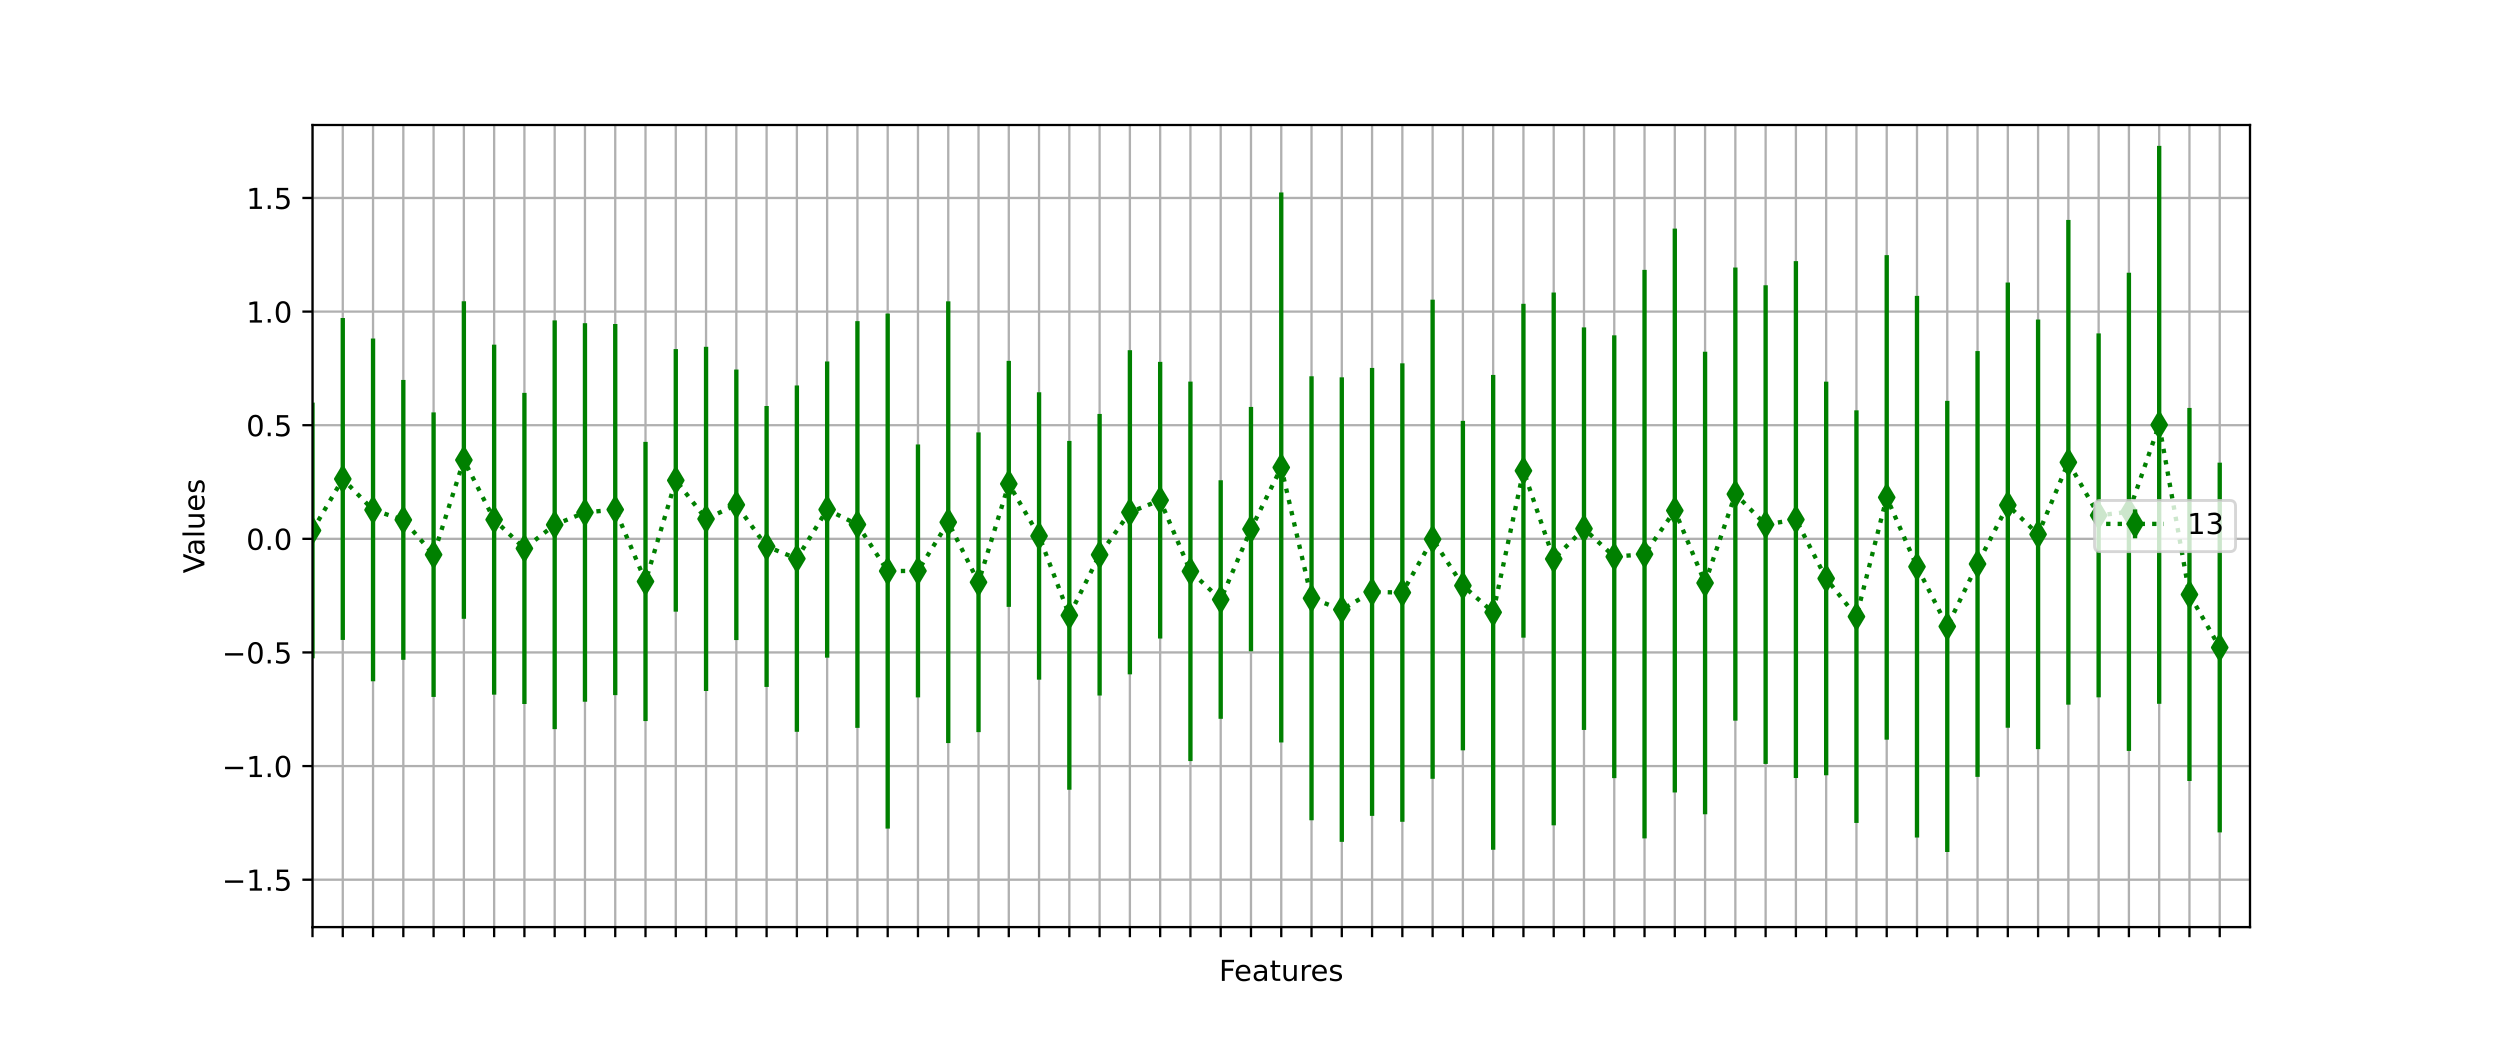 <?xml version="1.0" encoding="utf-8" standalone="no"?>
<!DOCTYPE svg PUBLIC "-//W3C//DTD SVG 1.1//EN"
  "http://www.w3.org/Graphics/SVG/1.1/DTD/svg11.dtd">
<!-- Created with matplotlib (https://matplotlib.org/) -->
<svg height="360pt" version="1.1" viewBox="0 0 864 360" width="864pt" xmlns="http://www.w3.org/2000/svg" xmlns:xlink="http://www.w3.org/1999/xlink">
 <defs>
  <style type="text/css">*{stroke-linecap:butt;stroke-linejoin:round;}</style>
 </defs>
 <g id="figure_1">
  <g id="patch_1">
   <path d="M 0 360 
L 864 360 
L 864 0 
L 0 0 
z
" style="fill:#ffffff;"/>
  </g>
  <g id="axes_1">
   <g id="patch_2">
    <path d="M 108 320.4 
L 777.6 320.4 
L 777.6 43.2 
L 108 43.2 
z
" style="fill:#ffffff;"/>
   </g>
   <g id="matplotlib.axis_1">
    <g id="xtick_1">
     <g id="line2d_1">
      <path clip-path="url(#p62b0353373)" d="M 108 320.4 
L 108 43.2 
" style="fill:none;stroke:#b0b0b0;stroke-linecap:square;stroke-width:0.8;"/>
     </g>
     <g id="line2d_2">
      <defs>
       <path d="M 0 0 
L 0 3.5 
" id="mb1bd0052f5" style="stroke:#000000;stroke-width:0.8;"/>
      </defs>
      <g>
       <use style="stroke:#000000;stroke-width:0.8;" x="108" xlink:href="#mb1bd0052f5" y="320.4"/>
      </g>
     </g>
    </g>
    <g id="xtick_2">
     <g id="line2d_3">
      <path clip-path="url(#p62b0353373)" d="M 118.463 320.4 
L 118.463 43.2 
" style="fill:none;stroke:#b0b0b0;stroke-linecap:square;stroke-width:0.8;"/>
     </g>
     <g id="line2d_4">
      <g>
       <use style="stroke:#000000;stroke-width:0.8;" x="118.463" xlink:href="#mb1bd0052f5" y="320.4"/>
      </g>
     </g>
    </g>
    <g id="xtick_3">
     <g id="line2d_5">
      <path clip-path="url(#p62b0353373)" d="M 128.925 320.4 
L 128.925 43.2 
" style="fill:none;stroke:#b0b0b0;stroke-linecap:square;stroke-width:0.8;"/>
     </g>
     <g id="line2d_6">
      <g>
       <use style="stroke:#000000;stroke-width:0.8;" x="128.925" xlink:href="#mb1bd0052f5" y="320.4"/>
      </g>
     </g>
    </g>
    <g id="xtick_4">
     <g id="line2d_7">
      <path clip-path="url(#p62b0353373)" d="M 139.387 320.4 
L 139.387 43.2 
" style="fill:none;stroke:#b0b0b0;stroke-linecap:square;stroke-width:0.8;"/>
     </g>
     <g id="line2d_8">
      <g>
       <use style="stroke:#000000;stroke-width:0.8;" x="139.387" xlink:href="#mb1bd0052f5" y="320.4"/>
      </g>
     </g>
    </g>
    <g id="xtick_5">
     <g id="line2d_9">
      <path clip-path="url(#p62b0353373)" d="M 149.85 320.4 
L 149.85 43.2 
" style="fill:none;stroke:#b0b0b0;stroke-linecap:square;stroke-width:0.8;"/>
     </g>
     <g id="line2d_10">
      <g>
       <use style="stroke:#000000;stroke-width:0.8;" x="149.85" xlink:href="#mb1bd0052f5" y="320.4"/>
      </g>
     </g>
    </g>
    <g id="xtick_6">
     <g id="line2d_11">
      <path clip-path="url(#p62b0353373)" d="M 160.312 320.4 
L 160.312 43.2 
" style="fill:none;stroke:#b0b0b0;stroke-linecap:square;stroke-width:0.8;"/>
     </g>
     <g id="line2d_12">
      <g>
       <use style="stroke:#000000;stroke-width:0.8;" x="160.312" xlink:href="#mb1bd0052f5" y="320.4"/>
      </g>
     </g>
    </g>
    <g id="xtick_7">
     <g id="line2d_13">
      <path clip-path="url(#p62b0353373)" d="M 170.775 320.4 
L 170.775 43.2 
" style="fill:none;stroke:#b0b0b0;stroke-linecap:square;stroke-width:0.8;"/>
     </g>
     <g id="line2d_14">
      <g>
       <use style="stroke:#000000;stroke-width:0.8;" x="170.775" xlink:href="#mb1bd0052f5" y="320.4"/>
      </g>
     </g>
    </g>
    <g id="xtick_8">
     <g id="line2d_15">
      <path clip-path="url(#p62b0353373)" d="M 181.238 320.4 
L 181.238 43.2 
" style="fill:none;stroke:#b0b0b0;stroke-linecap:square;stroke-width:0.8;"/>
     </g>
     <g id="line2d_16">
      <g>
       <use style="stroke:#000000;stroke-width:0.8;" x="181.238" xlink:href="#mb1bd0052f5" y="320.4"/>
      </g>
     </g>
    </g>
    <g id="xtick_9">
     <g id="line2d_17">
      <path clip-path="url(#p62b0353373)" d="M 191.7 320.4 
L 191.7 43.2 
" style="fill:none;stroke:#b0b0b0;stroke-linecap:square;stroke-width:0.8;"/>
     </g>
     <g id="line2d_18">
      <g>
       <use style="stroke:#000000;stroke-width:0.8;" x="191.7" xlink:href="#mb1bd0052f5" y="320.4"/>
      </g>
     </g>
    </g>
    <g id="xtick_10">
     <g id="line2d_19">
      <path clip-path="url(#p62b0353373)" d="M 202.162 320.4 
L 202.162 43.2 
" style="fill:none;stroke:#b0b0b0;stroke-linecap:square;stroke-width:0.8;"/>
     </g>
     <g id="line2d_20">
      <g>
       <use style="stroke:#000000;stroke-width:0.8;" x="202.162" xlink:href="#mb1bd0052f5" y="320.4"/>
      </g>
     </g>
    </g>
    <g id="xtick_11">
     <g id="line2d_21">
      <path clip-path="url(#p62b0353373)" d="M 212.625 320.4 
L 212.625 43.2 
" style="fill:none;stroke:#b0b0b0;stroke-linecap:square;stroke-width:0.8;"/>
     </g>
     <g id="line2d_22">
      <g>
       <use style="stroke:#000000;stroke-width:0.8;" x="212.625" xlink:href="#mb1bd0052f5" y="320.4"/>
      </g>
     </g>
    </g>
    <g id="xtick_12">
     <g id="line2d_23">
      <path clip-path="url(#p62b0353373)" d="M 223.088 320.4 
L 223.088 43.2 
" style="fill:none;stroke:#b0b0b0;stroke-linecap:square;stroke-width:0.8;"/>
     </g>
     <g id="line2d_24">
      <g>
       <use style="stroke:#000000;stroke-width:0.8;" x="223.088" xlink:href="#mb1bd0052f5" y="320.4"/>
      </g>
     </g>
    </g>
    <g id="xtick_13">
     <g id="line2d_25">
      <path clip-path="url(#p62b0353373)" d="M 233.55 320.4 
L 233.55 43.2 
" style="fill:none;stroke:#b0b0b0;stroke-linecap:square;stroke-width:0.8;"/>
     </g>
     <g id="line2d_26">
      <g>
       <use style="stroke:#000000;stroke-width:0.8;" x="233.55" xlink:href="#mb1bd0052f5" y="320.4"/>
      </g>
     </g>
    </g>
    <g id="xtick_14">
     <g id="line2d_27">
      <path clip-path="url(#p62b0353373)" d="M 244.012 320.4 
L 244.012 43.2 
" style="fill:none;stroke:#b0b0b0;stroke-linecap:square;stroke-width:0.8;"/>
     </g>
     <g id="line2d_28">
      <g>
       <use style="stroke:#000000;stroke-width:0.8;" x="244.012" xlink:href="#mb1bd0052f5" y="320.4"/>
      </g>
     </g>
    </g>
    <g id="xtick_15">
     <g id="line2d_29">
      <path clip-path="url(#p62b0353373)" d="M 254.475 320.4 
L 254.475 43.2 
" style="fill:none;stroke:#b0b0b0;stroke-linecap:square;stroke-width:0.8;"/>
     </g>
     <g id="line2d_30">
      <g>
       <use style="stroke:#000000;stroke-width:0.8;" x="254.475" xlink:href="#mb1bd0052f5" y="320.4"/>
      </g>
     </g>
    </g>
    <g id="xtick_16">
     <g id="line2d_31">
      <path clip-path="url(#p62b0353373)" d="M 264.938 320.4 
L 264.938 43.2 
" style="fill:none;stroke:#b0b0b0;stroke-linecap:square;stroke-width:0.8;"/>
     </g>
     <g id="line2d_32">
      <g>
       <use style="stroke:#000000;stroke-width:0.8;" x="264.938" xlink:href="#mb1bd0052f5" y="320.4"/>
      </g>
     </g>
    </g>
    <g id="xtick_17">
     <g id="line2d_33">
      <path clip-path="url(#p62b0353373)" d="M 275.4 320.4 
L 275.4 43.2 
" style="fill:none;stroke:#b0b0b0;stroke-linecap:square;stroke-width:0.8;"/>
     </g>
     <g id="line2d_34">
      <g>
       <use style="stroke:#000000;stroke-width:0.8;" x="275.4" xlink:href="#mb1bd0052f5" y="320.4"/>
      </g>
     </g>
    </g>
    <g id="xtick_18">
     <g id="line2d_35">
      <path clip-path="url(#p62b0353373)" d="M 285.863 320.4 
L 285.863 43.2 
" style="fill:none;stroke:#b0b0b0;stroke-linecap:square;stroke-width:0.8;"/>
     </g>
     <g id="line2d_36">
      <g>
       <use style="stroke:#000000;stroke-width:0.8;" x="285.863" xlink:href="#mb1bd0052f5" y="320.4"/>
      </g>
     </g>
    </g>
    <g id="xtick_19">
     <g id="line2d_37">
      <path clip-path="url(#p62b0353373)" d="M 296.325 320.4 
L 296.325 43.2 
" style="fill:none;stroke:#b0b0b0;stroke-linecap:square;stroke-width:0.8;"/>
     </g>
     <g id="line2d_38">
      <g>
       <use style="stroke:#000000;stroke-width:0.8;" x="296.325" xlink:href="#mb1bd0052f5" y="320.4"/>
      </g>
     </g>
    </g>
    <g id="xtick_20">
     <g id="line2d_39">
      <path clip-path="url(#p62b0353373)" d="M 306.788 320.4 
L 306.788 43.2 
" style="fill:none;stroke:#b0b0b0;stroke-linecap:square;stroke-width:0.8;"/>
     </g>
     <g id="line2d_40">
      <g>
       <use style="stroke:#000000;stroke-width:0.8;" x="306.788" xlink:href="#mb1bd0052f5" y="320.4"/>
      </g>
     </g>
    </g>
    <g id="xtick_21">
     <g id="line2d_41">
      <path clip-path="url(#p62b0353373)" d="M 317.25 320.4 
L 317.25 43.2 
" style="fill:none;stroke:#b0b0b0;stroke-linecap:square;stroke-width:0.8;"/>
     </g>
     <g id="line2d_42">
      <g>
       <use style="stroke:#000000;stroke-width:0.8;" x="317.25" xlink:href="#mb1bd0052f5" y="320.4"/>
      </g>
     </g>
    </g>
    <g id="xtick_22">
     <g id="line2d_43">
      <path clip-path="url(#p62b0353373)" d="M 327.712 320.4 
L 327.712 43.2 
" style="fill:none;stroke:#b0b0b0;stroke-linecap:square;stroke-width:0.8;"/>
     </g>
     <g id="line2d_44">
      <g>
       <use style="stroke:#000000;stroke-width:0.8;" x="327.712" xlink:href="#mb1bd0052f5" y="320.4"/>
      </g>
     </g>
    </g>
    <g id="xtick_23">
     <g id="line2d_45">
      <path clip-path="url(#p62b0353373)" d="M 338.175 320.4 
L 338.175 43.2 
" style="fill:none;stroke:#b0b0b0;stroke-linecap:square;stroke-width:0.8;"/>
     </g>
     <g id="line2d_46">
      <g>
       <use style="stroke:#000000;stroke-width:0.8;" x="338.175" xlink:href="#mb1bd0052f5" y="320.4"/>
      </g>
     </g>
    </g>
    <g id="xtick_24">
     <g id="line2d_47">
      <path clip-path="url(#p62b0353373)" d="M 348.637 320.4 
L 348.637 43.2 
" style="fill:none;stroke:#b0b0b0;stroke-linecap:square;stroke-width:0.8;"/>
     </g>
     <g id="line2d_48">
      <g>
       <use style="stroke:#000000;stroke-width:0.8;" x="348.637" xlink:href="#mb1bd0052f5" y="320.4"/>
      </g>
     </g>
    </g>
    <g id="xtick_25">
     <g id="line2d_49">
      <path clip-path="url(#p62b0353373)" d="M 359.1 320.4 
L 359.1 43.2 
" style="fill:none;stroke:#b0b0b0;stroke-linecap:square;stroke-width:0.8;"/>
     </g>
     <g id="line2d_50">
      <g>
       <use style="stroke:#000000;stroke-width:0.8;" x="359.1" xlink:href="#mb1bd0052f5" y="320.4"/>
      </g>
     </g>
    </g>
    <g id="xtick_26">
     <g id="line2d_51">
      <path clip-path="url(#p62b0353373)" d="M 369.562 320.4 
L 369.562 43.2 
" style="fill:none;stroke:#b0b0b0;stroke-linecap:square;stroke-width:0.8;"/>
     </g>
     <g id="line2d_52">
      <g>
       <use style="stroke:#000000;stroke-width:0.8;" x="369.562" xlink:href="#mb1bd0052f5" y="320.4"/>
      </g>
     </g>
    </g>
    <g id="xtick_27">
     <g id="line2d_53">
      <path clip-path="url(#p62b0353373)" d="M 380.025 320.4 
L 380.025 43.2 
" style="fill:none;stroke:#b0b0b0;stroke-linecap:square;stroke-width:0.8;"/>
     </g>
     <g id="line2d_54">
      <g>
       <use style="stroke:#000000;stroke-width:0.8;" x="380.025" xlink:href="#mb1bd0052f5" y="320.4"/>
      </g>
     </g>
    </g>
    <g id="xtick_28">
     <g id="line2d_55">
      <path clip-path="url(#p62b0353373)" d="M 390.488 320.4 
L 390.488 43.2 
" style="fill:none;stroke:#b0b0b0;stroke-linecap:square;stroke-width:0.8;"/>
     </g>
     <g id="line2d_56">
      <g>
       <use style="stroke:#000000;stroke-width:0.8;" x="390.488" xlink:href="#mb1bd0052f5" y="320.4"/>
      </g>
     </g>
    </g>
    <g id="xtick_29">
     <g id="line2d_57">
      <path clip-path="url(#p62b0353373)" d="M 400.95 320.4 
L 400.95 43.2 
" style="fill:none;stroke:#b0b0b0;stroke-linecap:square;stroke-width:0.8;"/>
     </g>
     <g id="line2d_58">
      <g>
       <use style="stroke:#000000;stroke-width:0.8;" x="400.95" xlink:href="#mb1bd0052f5" y="320.4"/>
      </g>
     </g>
    </g>
    <g id="xtick_30">
     <g id="line2d_59">
      <path clip-path="url(#p62b0353373)" d="M 411.413 320.4 
L 411.413 43.2 
" style="fill:none;stroke:#b0b0b0;stroke-linecap:square;stroke-width:0.8;"/>
     </g>
     <g id="line2d_60">
      <g>
       <use style="stroke:#000000;stroke-width:0.8;" x="411.413" xlink:href="#mb1bd0052f5" y="320.4"/>
      </g>
     </g>
    </g>
    <g id="xtick_31">
     <g id="line2d_61">
      <path clip-path="url(#p62b0353373)" d="M 421.875 320.4 
L 421.875 43.2 
" style="fill:none;stroke:#b0b0b0;stroke-linecap:square;stroke-width:0.8;"/>
     </g>
     <g id="line2d_62">
      <g>
       <use style="stroke:#000000;stroke-width:0.8;" x="421.875" xlink:href="#mb1bd0052f5" y="320.4"/>
      </g>
     </g>
    </g>
    <g id="xtick_32">
     <g id="line2d_63">
      <path clip-path="url(#p62b0353373)" d="M 432.337 320.4 
L 432.337 43.2 
" style="fill:none;stroke:#b0b0b0;stroke-linecap:square;stroke-width:0.8;"/>
     </g>
     <g id="line2d_64">
      <g>
       <use style="stroke:#000000;stroke-width:0.8;" x="432.337" xlink:href="#mb1bd0052f5" y="320.4"/>
      </g>
     </g>
    </g>
    <g id="xtick_33">
     <g id="line2d_65">
      <path clip-path="url(#p62b0353373)" d="M 442.8 320.4 
L 442.8 43.2 
" style="fill:none;stroke:#b0b0b0;stroke-linecap:square;stroke-width:0.8;"/>
     </g>
     <g id="line2d_66">
      <g>
       <use style="stroke:#000000;stroke-width:0.8;" x="442.8" xlink:href="#mb1bd0052f5" y="320.4"/>
      </g>
     </g>
    </g>
    <g id="xtick_34">
     <g id="line2d_67">
      <path clip-path="url(#p62b0353373)" d="M 453.262 320.4 
L 453.262 43.2 
" style="fill:none;stroke:#b0b0b0;stroke-linecap:square;stroke-width:0.8;"/>
     </g>
     <g id="line2d_68">
      <g>
       <use style="stroke:#000000;stroke-width:0.8;" x="453.262" xlink:href="#mb1bd0052f5" y="320.4"/>
      </g>
     </g>
    </g>
    <g id="xtick_35">
     <g id="line2d_69">
      <path clip-path="url(#p62b0353373)" d="M 463.725 320.4 
L 463.725 43.2 
" style="fill:none;stroke:#b0b0b0;stroke-linecap:square;stroke-width:0.8;"/>
     </g>
     <g id="line2d_70">
      <g>
       <use style="stroke:#000000;stroke-width:0.8;" x="463.725" xlink:href="#mb1bd0052f5" y="320.4"/>
      </g>
     </g>
    </g>
    <g id="xtick_36">
     <g id="line2d_71">
      <path clip-path="url(#p62b0353373)" d="M 474.188 320.4 
L 474.188 43.2 
" style="fill:none;stroke:#b0b0b0;stroke-linecap:square;stroke-width:0.8;"/>
     </g>
     <g id="line2d_72">
      <g>
       <use style="stroke:#000000;stroke-width:0.8;" x="474.188" xlink:href="#mb1bd0052f5" y="320.4"/>
      </g>
     </g>
    </g>
    <g id="xtick_37">
     <g id="line2d_73">
      <path clip-path="url(#p62b0353373)" d="M 484.65 320.4 
L 484.65 43.2 
" style="fill:none;stroke:#b0b0b0;stroke-linecap:square;stroke-width:0.8;"/>
     </g>
     <g id="line2d_74">
      <g>
       <use style="stroke:#000000;stroke-width:0.8;" x="484.65" xlink:href="#mb1bd0052f5" y="320.4"/>
      </g>
     </g>
    </g>
    <g id="xtick_38">
     <g id="line2d_75">
      <path clip-path="url(#p62b0353373)" d="M 495.113 320.4 
L 495.113 43.2 
" style="fill:none;stroke:#b0b0b0;stroke-linecap:square;stroke-width:0.8;"/>
     </g>
     <g id="line2d_76">
      <g>
       <use style="stroke:#000000;stroke-width:0.8;" x="495.113" xlink:href="#mb1bd0052f5" y="320.4"/>
      </g>
     </g>
    </g>
    <g id="xtick_39">
     <g id="line2d_77">
      <path clip-path="url(#p62b0353373)" d="M 505.575 320.4 
L 505.575 43.2 
" style="fill:none;stroke:#b0b0b0;stroke-linecap:square;stroke-width:0.8;"/>
     </g>
     <g id="line2d_78">
      <g>
       <use style="stroke:#000000;stroke-width:0.8;" x="505.575" xlink:href="#mb1bd0052f5" y="320.4"/>
      </g>
     </g>
    </g>
    <g id="xtick_40">
     <g id="line2d_79">
      <path clip-path="url(#p62b0353373)" d="M 516.038 320.4 
L 516.038 43.2 
" style="fill:none;stroke:#b0b0b0;stroke-linecap:square;stroke-width:0.8;"/>
     </g>
     <g id="line2d_80">
      <g>
       <use style="stroke:#000000;stroke-width:0.8;" x="516.038" xlink:href="#mb1bd0052f5" y="320.4"/>
      </g>
     </g>
    </g>
    <g id="xtick_41">
     <g id="line2d_81">
      <path clip-path="url(#p62b0353373)" d="M 526.5 320.4 
L 526.5 43.2 
" style="fill:none;stroke:#b0b0b0;stroke-linecap:square;stroke-width:0.8;"/>
     </g>
     <g id="line2d_82">
      <g>
       <use style="stroke:#000000;stroke-width:0.8;" x="526.5" xlink:href="#mb1bd0052f5" y="320.4"/>
      </g>
     </g>
    </g>
    <g id="xtick_42">
     <g id="line2d_83">
      <path clip-path="url(#p62b0353373)" d="M 536.962 320.4 
L 536.962 43.2 
" style="fill:none;stroke:#b0b0b0;stroke-linecap:square;stroke-width:0.8;"/>
     </g>
     <g id="line2d_84">
      <g>
       <use style="stroke:#000000;stroke-width:0.8;" x="536.962" xlink:href="#mb1bd0052f5" y="320.4"/>
      </g>
     </g>
    </g>
    <g id="xtick_43">
     <g id="line2d_85">
      <path clip-path="url(#p62b0353373)" d="M 547.425 320.4 
L 547.425 43.2 
" style="fill:none;stroke:#b0b0b0;stroke-linecap:square;stroke-width:0.8;"/>
     </g>
     <g id="line2d_86">
      <g>
       <use style="stroke:#000000;stroke-width:0.8;" x="547.425" xlink:href="#mb1bd0052f5" y="320.4"/>
      </g>
     </g>
    </g>
    <g id="xtick_44">
     <g id="line2d_87">
      <path clip-path="url(#p62b0353373)" d="M 557.888 320.4 
L 557.888 43.2 
" style="fill:none;stroke:#b0b0b0;stroke-linecap:square;stroke-width:0.8;"/>
     </g>
     <g id="line2d_88">
      <g>
       <use style="stroke:#000000;stroke-width:0.8;" x="557.888" xlink:href="#mb1bd0052f5" y="320.4"/>
      </g>
     </g>
    </g>
    <g id="xtick_45">
     <g id="line2d_89">
      <path clip-path="url(#p62b0353373)" d="M 568.35 320.4 
L 568.35 43.2 
" style="fill:none;stroke:#b0b0b0;stroke-linecap:square;stroke-width:0.8;"/>
     </g>
     <g id="line2d_90">
      <g>
       <use style="stroke:#000000;stroke-width:0.8;" x="568.35" xlink:href="#mb1bd0052f5" y="320.4"/>
      </g>
     </g>
    </g>
    <g id="xtick_46">
     <g id="line2d_91">
      <path clip-path="url(#p62b0353373)" d="M 578.812 320.4 
L 578.812 43.2 
" style="fill:none;stroke:#b0b0b0;stroke-linecap:square;stroke-width:0.8;"/>
     </g>
     <g id="line2d_92">
      <g>
       <use style="stroke:#000000;stroke-width:0.8;" x="578.812" xlink:href="#mb1bd0052f5" y="320.4"/>
      </g>
     </g>
    </g>
    <g id="xtick_47">
     <g id="line2d_93">
      <path clip-path="url(#p62b0353373)" d="M 589.275 320.4 
L 589.275 43.2 
" style="fill:none;stroke:#b0b0b0;stroke-linecap:square;stroke-width:0.8;"/>
     </g>
     <g id="line2d_94">
      <g>
       <use style="stroke:#000000;stroke-width:0.8;" x="589.275" xlink:href="#mb1bd0052f5" y="320.4"/>
      </g>
     </g>
    </g>
    <g id="xtick_48">
     <g id="line2d_95">
      <path clip-path="url(#p62b0353373)" d="M 599.737 320.4 
L 599.737 43.2 
" style="fill:none;stroke:#b0b0b0;stroke-linecap:square;stroke-width:0.8;"/>
     </g>
     <g id="line2d_96">
      <g>
       <use style="stroke:#000000;stroke-width:0.8;" x="599.737" xlink:href="#mb1bd0052f5" y="320.4"/>
      </g>
     </g>
    </g>
    <g id="xtick_49">
     <g id="line2d_97">
      <path clip-path="url(#p62b0353373)" d="M 610.2 320.4 
L 610.2 43.2 
" style="fill:none;stroke:#b0b0b0;stroke-linecap:square;stroke-width:0.8;"/>
     </g>
     <g id="line2d_98">
      <g>
       <use style="stroke:#000000;stroke-width:0.8;" x="610.2" xlink:href="#mb1bd0052f5" y="320.4"/>
      </g>
     </g>
    </g>
    <g id="xtick_50">
     <g id="line2d_99">
      <path clip-path="url(#p62b0353373)" d="M 620.663 320.4 
L 620.663 43.2 
" style="fill:none;stroke:#b0b0b0;stroke-linecap:square;stroke-width:0.8;"/>
     </g>
     <g id="line2d_100">
      <g>
       <use style="stroke:#000000;stroke-width:0.8;" x="620.663" xlink:href="#mb1bd0052f5" y="320.4"/>
      </g>
     </g>
    </g>
    <g id="xtick_51">
     <g id="line2d_101">
      <path clip-path="url(#p62b0353373)" d="M 631.125 320.4 
L 631.125 43.2 
" style="fill:none;stroke:#b0b0b0;stroke-linecap:square;stroke-width:0.8;"/>
     </g>
     <g id="line2d_102">
      <g>
       <use style="stroke:#000000;stroke-width:0.8;" x="631.125" xlink:href="#mb1bd0052f5" y="320.4"/>
      </g>
     </g>
    </g>
    <g id="xtick_52">
     <g id="line2d_103">
      <path clip-path="url(#p62b0353373)" d="M 641.587 320.4 
L 641.587 43.2 
" style="fill:none;stroke:#b0b0b0;stroke-linecap:square;stroke-width:0.8;"/>
     </g>
     <g id="line2d_104">
      <g>
       <use style="stroke:#000000;stroke-width:0.8;" x="641.587" xlink:href="#mb1bd0052f5" y="320.4"/>
      </g>
     </g>
    </g>
    <g id="xtick_53">
     <g id="line2d_105">
      <path clip-path="url(#p62b0353373)" d="M 652.05 320.4 
L 652.05 43.2 
" style="fill:none;stroke:#b0b0b0;stroke-linecap:square;stroke-width:0.8;"/>
     </g>
     <g id="line2d_106">
      <g>
       <use style="stroke:#000000;stroke-width:0.8;" x="652.05" xlink:href="#mb1bd0052f5" y="320.4"/>
      </g>
     </g>
    </g>
    <g id="xtick_54">
     <g id="line2d_107">
      <path clip-path="url(#p62b0353373)" d="M 662.513 320.4 
L 662.513 43.2 
" style="fill:none;stroke:#b0b0b0;stroke-linecap:square;stroke-width:0.8;"/>
     </g>
     <g id="line2d_108">
      <g>
       <use style="stroke:#000000;stroke-width:0.8;" x="662.513" xlink:href="#mb1bd0052f5" y="320.4"/>
      </g>
     </g>
    </g>
    <g id="xtick_55">
     <g id="line2d_109">
      <path clip-path="url(#p62b0353373)" d="M 672.975 320.4 
L 672.975 43.2 
" style="fill:none;stroke:#b0b0b0;stroke-linecap:square;stroke-width:0.8;"/>
     </g>
     <g id="line2d_110">
      <g>
       <use style="stroke:#000000;stroke-width:0.8;" x="672.975" xlink:href="#mb1bd0052f5" y="320.4"/>
      </g>
     </g>
    </g>
    <g id="xtick_56">
     <g id="line2d_111">
      <path clip-path="url(#p62b0353373)" d="M 683.438 320.4 
L 683.438 43.2 
" style="fill:none;stroke:#b0b0b0;stroke-linecap:square;stroke-width:0.8;"/>
     </g>
     <g id="line2d_112">
      <g>
       <use style="stroke:#000000;stroke-width:0.8;" x="683.438" xlink:href="#mb1bd0052f5" y="320.4"/>
      </g>
     </g>
    </g>
    <g id="xtick_57">
     <g id="line2d_113">
      <path clip-path="url(#p62b0353373)" d="M 693.9 320.4 
L 693.9 43.2 
" style="fill:none;stroke:#b0b0b0;stroke-linecap:square;stroke-width:0.8;"/>
     </g>
     <g id="line2d_114">
      <g>
       <use style="stroke:#000000;stroke-width:0.8;" x="693.9" xlink:href="#mb1bd0052f5" y="320.4"/>
      </g>
     </g>
    </g>
    <g id="xtick_58">
     <g id="line2d_115">
      <path clip-path="url(#p62b0353373)" d="M 704.362 320.4 
L 704.362 43.2 
" style="fill:none;stroke:#b0b0b0;stroke-linecap:square;stroke-width:0.8;"/>
     </g>
     <g id="line2d_116">
      <g>
       <use style="stroke:#000000;stroke-width:0.8;" x="704.362" xlink:href="#mb1bd0052f5" y="320.4"/>
      </g>
     </g>
    </g>
    <g id="xtick_59">
     <g id="line2d_117">
      <path clip-path="url(#p62b0353373)" d="M 714.825 320.4 
L 714.825 43.2 
" style="fill:none;stroke:#b0b0b0;stroke-linecap:square;stroke-width:0.8;"/>
     </g>
     <g id="line2d_118">
      <g>
       <use style="stroke:#000000;stroke-width:0.8;" x="714.825" xlink:href="#mb1bd0052f5" y="320.4"/>
      </g>
     </g>
    </g>
    <g id="xtick_60">
     <g id="line2d_119">
      <path clip-path="url(#p62b0353373)" d="M 725.288 320.4 
L 725.288 43.2 
" style="fill:none;stroke:#b0b0b0;stroke-linecap:square;stroke-width:0.8;"/>
     </g>
     <g id="line2d_120">
      <g>
       <use style="stroke:#000000;stroke-width:0.8;" x="725.288" xlink:href="#mb1bd0052f5" y="320.4"/>
      </g>
     </g>
    </g>
    <g id="xtick_61">
     <g id="line2d_121">
      <path clip-path="url(#p62b0353373)" d="M 735.75 320.4 
L 735.75 43.2 
" style="fill:none;stroke:#b0b0b0;stroke-linecap:square;stroke-width:0.8;"/>
     </g>
     <g id="line2d_122">
      <g>
       <use style="stroke:#000000;stroke-width:0.8;" x="735.75" xlink:href="#mb1bd0052f5" y="320.4"/>
      </g>
     </g>
    </g>
    <g id="xtick_62">
     <g id="line2d_123">
      <path clip-path="url(#p62b0353373)" d="M 746.212 320.4 
L 746.212 43.2 
" style="fill:none;stroke:#b0b0b0;stroke-linecap:square;stroke-width:0.8;"/>
     </g>
     <g id="line2d_124">
      <g>
       <use style="stroke:#000000;stroke-width:0.8;" x="746.212" xlink:href="#mb1bd0052f5" y="320.4"/>
      </g>
     </g>
    </g>
    <g id="xtick_63">
     <g id="line2d_125">
      <path clip-path="url(#p62b0353373)" d="M 756.675 320.4 
L 756.675 43.2 
" style="fill:none;stroke:#b0b0b0;stroke-linecap:square;stroke-width:0.8;"/>
     </g>
     <g id="line2d_126">
      <g>
       <use style="stroke:#000000;stroke-width:0.8;" x="756.675" xlink:href="#mb1bd0052f5" y="320.4"/>
      </g>
     </g>
    </g>
    <g id="xtick_64">
     <g id="line2d_127">
      <path clip-path="url(#p62b0353373)" d="M 767.138 320.4 
L 767.138 43.2 
" style="fill:none;stroke:#b0b0b0;stroke-linecap:square;stroke-width:0.8;"/>
     </g>
     <g id="line2d_128">
      <g>
       <use style="stroke:#000000;stroke-width:0.8;" x="767.138" xlink:href="#mb1bd0052f5" y="320.4"/>
      </g>
     </g>
    </g>
    <g id="text_1">
     <!-- Features -->
     <g transform="translate(421.305 338.998)scale(0.1 -0.1)">
      <defs>
       <path d="M 9.812 72.906 
L 51.703 72.906 
L 51.703 64.594 
L 19.672 64.594 
L 19.672 43.109 
L 48.578 43.109 
L 48.578 34.812 
L 19.672 34.812 
L 19.672 0 
L 9.812 0 
z
" id="DejaVuSans-70"/>
       <path d="M 56.203 29.594 
L 56.203 25.203 
L 14.891 25.203 
Q 15.484 15.922 20.484 11.062 
Q 25.484 6.203 34.422 6.203 
Q 39.594 6.203 44.453 7.469 
Q 49.312 8.734 54.109 11.281 
L 54.109 2.781 
Q 49.266 0.734 44.188 -0.344 
Q 39.109 -1.422 33.891 -1.422 
Q 20.797 -1.422 13.156 6.188 
Q 5.516 13.812 5.516 26.812 
Q 5.516 40.234 12.766 48.109 
Q 20.016 56 32.328 56 
Q 43.359 56 49.781 48.891 
Q 56.203 41.797 56.203 29.594 
z
M 47.219 32.234 
Q 47.125 39.594 43.094 43.984 
Q 39.062 48.391 32.422 48.391 
Q 24.906 48.391 20.391 44.141 
Q 15.875 39.891 15.188 32.172 
z
" id="DejaVuSans-101"/>
       <path d="M 34.281 27.484 
Q 23.391 27.484 19.188 25 
Q 14.984 22.516 14.984 16.5 
Q 14.984 11.719 18.141 8.906 
Q 21.297 6.109 26.703 6.109 
Q 34.188 6.109 38.703 11.406 
Q 43.219 16.703 43.219 25.484 
L 43.219 27.484 
z
M 52.203 31.203 
L 52.203 0 
L 43.219 0 
L 43.219 8.297 
Q 40.141 3.328 35.547 0.953 
Q 30.953 -1.422 24.312 -1.422 
Q 15.922 -1.422 10.953 3.297 
Q 6 8.016 6 15.922 
Q 6 25.141 12.172 29.828 
Q 18.359 34.516 30.609 34.516 
L 43.219 34.516 
L 43.219 35.406 
Q 43.219 41.609 39.141 45 
Q 35.062 48.391 27.688 48.391 
Q 23 48.391 18.547 47.266 
Q 14.109 46.141 10.016 43.891 
L 10.016 52.203 
Q 14.938 54.109 19.578 55.047 
Q 24.219 56 28.609 56 
Q 40.484 56 46.344 49.844 
Q 52.203 43.703 52.203 31.203 
z
" id="DejaVuSans-97"/>
       <path d="M 18.312 70.219 
L 18.312 54.688 
L 36.812 54.688 
L 36.812 47.703 
L 18.312 47.703 
L 18.312 18.016 
Q 18.312 11.328 20.141 9.422 
Q 21.969 7.516 27.594 7.516 
L 36.812 7.516 
L 36.812 0 
L 27.594 0 
Q 17.188 0 13.234 3.875 
Q 9.281 7.766 9.281 18.016 
L 9.281 47.703 
L 2.688 47.703 
L 2.688 54.688 
L 9.281 54.688 
L 9.281 70.219 
z
" id="DejaVuSans-116"/>
       <path d="M 8.5 21.578 
L 8.5 54.688 
L 17.484 54.688 
L 17.484 21.922 
Q 17.484 14.156 20.5 10.266 
Q 23.531 6.391 29.594 6.391 
Q 36.859 6.391 41.078 11.031 
Q 45.312 15.672 45.312 23.688 
L 45.312 54.688 
L 54.297 54.688 
L 54.297 0 
L 45.312 0 
L 45.312 8.406 
Q 42.047 3.422 37.719 1 
Q 33.406 -1.422 27.688 -1.422 
Q 18.266 -1.422 13.375 4.438 
Q 8.5 10.297 8.5 21.578 
z
M 31.109 56 
z
" id="DejaVuSans-117"/>
       <path d="M 41.109 46.297 
Q 39.594 47.172 37.812 47.578 
Q 36.031 48 33.891 48 
Q 26.266 48 22.188 43.047 
Q 18.109 38.094 18.109 28.812 
L 18.109 0 
L 9.078 0 
L 9.078 54.688 
L 18.109 54.688 
L 18.109 46.188 
Q 20.953 51.172 25.484 53.578 
Q 30.031 56 36.531 56 
Q 37.453 56 38.578 55.875 
Q 39.703 55.766 41.062 55.516 
z
" id="DejaVuSans-114"/>
       <path d="M 44.281 53.078 
L 44.281 44.578 
Q 40.484 46.531 36.375 47.5 
Q 32.281 48.484 27.875 48.484 
Q 21.188 48.484 17.844 46.438 
Q 14.5 44.391 14.5 40.281 
Q 14.5 37.156 16.891 35.375 
Q 19.281 33.594 26.516 31.984 
L 29.594 31.297 
Q 39.156 29.25 43.188 25.516 
Q 47.219 21.781 47.219 15.094 
Q 47.219 7.469 41.188 3.016 
Q 35.156 -1.422 24.609 -1.422 
Q 20.219 -1.422 15.453 -0.562 
Q 10.688 0.297 5.422 2 
L 5.422 11.281 
Q 10.406 8.688 15.234 7.391 
Q 20.062 6.109 24.812 6.109 
Q 31.156 6.109 34.562 8.281 
Q 37.984 10.453 37.984 14.406 
Q 37.984 18.062 35.516 20.016 
Q 33.062 21.969 24.703 23.781 
L 21.578 24.516 
Q 13.234 26.266 9.516 29.906 
Q 5.812 33.547 5.812 39.891 
Q 5.812 47.609 11.281 51.797 
Q 16.75 56 26.812 56 
Q 31.781 56 36.172 55.266 
Q 40.578 54.547 44.281 53.078 
z
" id="DejaVuSans-115"/>
      </defs>
      <use xlink:href="#DejaVuSans-70"/>
      <use x="52.02" xlink:href="#DejaVuSans-101"/>
      <use x="113.543" xlink:href="#DejaVuSans-97"/>
      <use x="174.822" xlink:href="#DejaVuSans-116"/>
      <use x="214.031" xlink:href="#DejaVuSans-117"/>
      <use x="277.41" xlink:href="#DejaVuSans-114"/>
      <use x="316.273" xlink:href="#DejaVuSans-101"/>
      <use x="377.797" xlink:href="#DejaVuSans-115"/>
     </g>
    </g>
   </g>
   <g id="matplotlib.axis_2">
    <g id="ytick_1">
     <g id="line2d_129">
      <path clip-path="url(#p62b0353373)" d="M 108 304.018 
L 777.6 304.018 
" style="fill:none;stroke:#b0b0b0;stroke-linecap:square;stroke-width:0.8;"/>
     </g>
     <g id="line2d_130">
      <defs>
       <path d="M 0 0 
L -3.5 0 
" id="m25e952591f" style="stroke:#000000;stroke-width:0.8;"/>
      </defs>
      <g>
       <use style="stroke:#000000;stroke-width:0.8;" x="108" xlink:href="#m25e952591f" y="304.018"/>
      </g>
     </g>
     <g id="text_2">
      <!-- −1.5 -->
      <g transform="translate(76.717 307.817)scale(0.1 -0.1)">
       <defs>
        <path d="M 10.594 35.5 
L 73.188 35.5 
L 73.188 27.203 
L 10.594 27.203 
z
" id="DejaVuSans-8722"/>
        <path d="M 12.406 8.297 
L 28.516 8.297 
L 28.516 63.922 
L 10.984 60.406 
L 10.984 69.391 
L 28.422 72.906 
L 38.281 72.906 
L 38.281 8.297 
L 54.391 8.297 
L 54.391 0 
L 12.406 0 
z
" id="DejaVuSans-49"/>
        <path d="M 10.688 12.406 
L 21 12.406 
L 21 0 
L 10.688 0 
z
" id="DejaVuSans-46"/>
        <path d="M 10.797 72.906 
L 49.516 72.906 
L 49.516 64.594 
L 19.828 64.594 
L 19.828 46.734 
Q 21.969 47.469 24.109 47.828 
Q 26.266 48.188 28.422 48.188 
Q 40.625 48.188 47.75 41.5 
Q 54.891 34.812 54.891 23.391 
Q 54.891 11.625 47.562 5.094 
Q 40.234 -1.422 26.906 -1.422 
Q 22.312 -1.422 17.547 -0.641 
Q 12.797 0.141 7.719 1.703 
L 7.719 11.625 
Q 12.109 9.234 16.797 8.062 
Q 21.484 6.891 26.703 6.891 
Q 35.156 6.891 40.078 11.328 
Q 45.016 15.766 45.016 23.391 
Q 45.016 31 40.078 35.438 
Q 35.156 39.891 26.703 39.891 
Q 22.75 39.891 18.812 39.016 
Q 14.891 38.141 10.797 36.281 
z
" id="DejaVuSans-53"/>
       </defs>
       <use xlink:href="#DejaVuSans-8722"/>
       <use x="83.789" xlink:href="#DejaVuSans-49"/>
       <use x="147.412" xlink:href="#DejaVuSans-46"/>
       <use x="179.199" xlink:href="#DejaVuSans-53"/>
      </g>
     </g>
    </g>
    <g id="ytick_2">
     <g id="line2d_131">
      <path clip-path="url(#p62b0353373)" d="M 108 264.752 
L 777.6 264.752 
" style="fill:none;stroke:#b0b0b0;stroke-linecap:square;stroke-width:0.8;"/>
     </g>
     <g id="line2d_132">
      <g>
       <use style="stroke:#000000;stroke-width:0.8;" x="108" xlink:href="#m25e952591f" y="264.752"/>
      </g>
     </g>
     <g id="text_3">
      <!-- −1.0 -->
      <g transform="translate(76.717 268.551)scale(0.1 -0.1)">
       <defs>
        <path d="M 31.781 66.406 
Q 24.172 66.406 20.328 58.906 
Q 16.5 51.422 16.5 36.375 
Q 16.5 21.391 20.328 13.891 
Q 24.172 6.391 31.781 6.391 
Q 39.453 6.391 43.281 13.891 
Q 47.125 21.391 47.125 36.375 
Q 47.125 51.422 43.281 58.906 
Q 39.453 66.406 31.781 66.406 
z
M 31.781 74.219 
Q 44.047 74.219 50.516 64.516 
Q 56.984 54.828 56.984 36.375 
Q 56.984 17.969 50.516 8.266 
Q 44.047 -1.422 31.781 -1.422 
Q 19.531 -1.422 13.062 8.266 
Q 6.594 17.969 6.594 36.375 
Q 6.594 54.828 13.062 64.516 
Q 19.531 74.219 31.781 74.219 
z
" id="DejaVuSans-48"/>
       </defs>
       <use xlink:href="#DejaVuSans-8722"/>
       <use x="83.789" xlink:href="#DejaVuSans-49"/>
       <use x="147.412" xlink:href="#DejaVuSans-46"/>
       <use x="179.199" xlink:href="#DejaVuSans-48"/>
      </g>
     </g>
    </g>
    <g id="ytick_3">
     <g id="line2d_133">
      <path clip-path="url(#p62b0353373)" d="M 108 225.485 
L 777.6 225.485 
" style="fill:none;stroke:#b0b0b0;stroke-linecap:square;stroke-width:0.8;"/>
     </g>
     <g id="line2d_134">
      <g>
       <use style="stroke:#000000;stroke-width:0.8;" x="108" xlink:href="#m25e952591f" y="225.485"/>
      </g>
     </g>
     <g id="text_4">
      <!-- −0.5 -->
      <g transform="translate(76.717 229.284)scale(0.1 -0.1)">
       <use xlink:href="#DejaVuSans-8722"/>
       <use x="83.789" xlink:href="#DejaVuSans-48"/>
       <use x="147.412" xlink:href="#DejaVuSans-46"/>
       <use x="179.199" xlink:href="#DejaVuSans-53"/>
      </g>
     </g>
    </g>
    <g id="ytick_4">
     <g id="line2d_135">
      <path clip-path="url(#p62b0353373)" d="M 108 186.218 
L 777.6 186.218 
" style="fill:none;stroke:#b0b0b0;stroke-linecap:square;stroke-width:0.8;"/>
     </g>
     <g id="line2d_136">
      <g>
       <use style="stroke:#000000;stroke-width:0.8;" x="108" xlink:href="#m25e952591f" y="186.218"/>
      </g>
     </g>
     <g id="text_5">
      <!-- 0.0 -->
      <g transform="translate(85.097 190.018)scale(0.1 -0.1)">
       <use xlink:href="#DejaVuSans-48"/>
       <use x="63.623" xlink:href="#DejaVuSans-46"/>
       <use x="95.41" xlink:href="#DejaVuSans-48"/>
      </g>
     </g>
    </g>
    <g id="ytick_5">
     <g id="line2d_137">
      <path clip-path="url(#p62b0353373)" d="M 108 146.952 
L 777.6 146.952 
" style="fill:none;stroke:#b0b0b0;stroke-linecap:square;stroke-width:0.8;"/>
     </g>
     <g id="line2d_138">
      <g>
       <use style="stroke:#000000;stroke-width:0.8;" x="108" xlink:href="#m25e952591f" y="146.952"/>
      </g>
     </g>
     <g id="text_6">
      <!-- 0.5 -->
      <g transform="translate(85.097 150.751)scale(0.1 -0.1)">
       <use xlink:href="#DejaVuSans-48"/>
       <use x="63.623" xlink:href="#DejaVuSans-46"/>
       <use x="95.41" xlink:href="#DejaVuSans-53"/>
      </g>
     </g>
    </g>
    <g id="ytick_6">
     <g id="line2d_139">
      <path clip-path="url(#p62b0353373)" d="M 108 107.685 
L 777.6 107.685 
" style="fill:none;stroke:#b0b0b0;stroke-linecap:square;stroke-width:0.8;"/>
     </g>
     <g id="line2d_140">
      <g>
       <use style="stroke:#000000;stroke-width:0.8;" x="108" xlink:href="#m25e952591f" y="107.685"/>
      </g>
     </g>
     <g id="text_7">
      <!-- 1.0 -->
      <g transform="translate(85.097 111.484)scale(0.1 -0.1)">
       <use xlink:href="#DejaVuSans-49"/>
       <use x="63.623" xlink:href="#DejaVuSans-46"/>
       <use x="95.41" xlink:href="#DejaVuSans-48"/>
      </g>
     </g>
    </g>
    <g id="ytick_7">
     <g id="line2d_141">
      <path clip-path="url(#p62b0353373)" d="M 108 68.419 
L 777.6 68.419 
" style="fill:none;stroke:#b0b0b0;stroke-linecap:square;stroke-width:0.8;"/>
     </g>
     <g id="line2d_142">
      <g>
       <use style="stroke:#000000;stroke-width:0.8;" x="108" xlink:href="#m25e952591f" y="68.419"/>
      </g>
     </g>
     <g id="text_8">
      <!-- 1.5 -->
      <g transform="translate(85.097 72.218)scale(0.1 -0.1)">
       <use xlink:href="#DejaVuSans-49"/>
       <use x="63.623" xlink:href="#DejaVuSans-46"/>
       <use x="95.41" xlink:href="#DejaVuSans-53"/>
      </g>
     </g>
    </g>
    <g id="text_9">
     <!-- Values -->
     <g transform="translate(70.638 198.136)rotate(-90)scale(0.1 -0.1)">
      <defs>
       <path d="M 28.609 0 
L 0.781 72.906 
L 11.078 72.906 
L 34.188 11.531 
L 57.328 72.906 
L 67.578 72.906 
L 39.797 0 
z
" id="DejaVuSans-86"/>
       <path d="M 9.422 75.984 
L 18.406 75.984 
L 18.406 0 
L 9.422 0 
z
" id="DejaVuSans-108"/>
      </defs>
      <use xlink:href="#DejaVuSans-86"/>
      <use x="60.658" xlink:href="#DejaVuSans-97"/>
      <use x="121.938" xlink:href="#DejaVuSans-108"/>
      <use x="149.721" xlink:href="#DejaVuSans-117"/>
      <use x="213.1" xlink:href="#DejaVuSans-101"/>
      <use x="274.623" xlink:href="#DejaVuSans-115"/>
     </g>
    </g>
   </g>
   <g id="LineCollection_1">
    <path clip-path="url(#p62b0353373)" d="M 108 227.531 
L 108 139.131 
" style="fill:none;stroke:#008000;stroke-width:1.5;"/>
    <path clip-path="url(#p62b0353373)" d="M 118.463 221.168 
L 118.463 109.896 
" style="fill:none;stroke:#008000;stroke-width:1.5;"/>
    <path clip-path="url(#p62b0353373)" d="M 128.925 235.45 
L 128.925 117.007 
" style="fill:none;stroke:#008000;stroke-width:1.5;"/>
    <path clip-path="url(#p62b0353373)" d="M 139.387 228.036 
L 139.387 131.316 
" style="fill:none;stroke:#008000;stroke-width:1.5;"/>
    <path clip-path="url(#p62b0353373)" d="M 149.85 240.86 
L 149.85 142.52 
" style="fill:none;stroke:#008000;stroke-width:1.5;"/>
    <path clip-path="url(#p62b0353373)" d="M 160.312 213.861 
L 160.312 104.106 
" style="fill:none;stroke:#008000;stroke-width:1.5;"/>
    <path clip-path="url(#p62b0353373)" d="M 170.775 240.079 
L 170.775 119.109 
" style="fill:none;stroke:#008000;stroke-width:1.5;"/>
    <path clip-path="url(#p62b0353373)" d="M 181.238 243.296 
L 181.238 135.786 
" style="fill:none;stroke:#008000;stroke-width:1.5;"/>
    <path clip-path="url(#p62b0353373)" d="M 191.7 251.997 
L 191.7 110.736 
" style="fill:none;stroke:#008000;stroke-width:1.5;"/>
    <path clip-path="url(#p62b0353373)" d="M 202.162 242.525 
L 202.162 111.7 
" style="fill:none;stroke:#008000;stroke-width:1.5;"/>
    <path clip-path="url(#p62b0353373)" d="M 212.625 240.228 
L 212.625 111.981 
" style="fill:none;stroke:#008000;stroke-width:1.5;"/>
    <path clip-path="url(#p62b0353373)" d="M 223.088 249.202 
L 223.088 152.706 
" style="fill:none;stroke:#008000;stroke-width:1.5;"/>
    <path clip-path="url(#p62b0353373)" d="M 233.55 211.392 
L 233.55 120.641 
" style="fill:none;stroke:#008000;stroke-width:1.5;"/>
    <path clip-path="url(#p62b0353373)" d="M 244.012 238.8 
L 244.012 119.861 
" style="fill:none;stroke:#008000;stroke-width:1.5;"/>
    <path clip-path="url(#p62b0353373)" d="M 254.475 221.204 
L 254.475 127.72 
" style="fill:none;stroke:#008000;stroke-width:1.5;"/>
    <path clip-path="url(#p62b0353373)" d="M 264.938 237.398 
L 264.938 140.307 
" style="fill:none;stroke:#008000;stroke-width:1.5;"/>
    <path clip-path="url(#p62b0353373)" d="M 275.4 252.91 
L 275.4 133.207 
" style="fill:none;stroke:#008000;stroke-width:1.5;"/>
    <path clip-path="url(#p62b0353373)" d="M 285.863 227.28 
L 285.863 124.932 
" style="fill:none;stroke:#008000;stroke-width:1.5;"/>
    <path clip-path="url(#p62b0353373)" d="M 296.325 251.562 
L 296.325 110.987 
" style="fill:none;stroke:#008000;stroke-width:1.5;"/>
    <path clip-path="url(#p62b0353373)" d="M 306.788 286.354 
L 306.788 108.363 
" style="fill:none;stroke:#008000;stroke-width:1.5;"/>
    <path clip-path="url(#p62b0353373)" d="M 317.25 241.022 
L 317.25 153.598 
" style="fill:none;stroke:#008000;stroke-width:1.5;"/>
    <path clip-path="url(#p62b0353373)" d="M 327.712 256.802 
L 327.712 104.15 
" style="fill:none;stroke:#008000;stroke-width:1.5;"/>
    <path clip-path="url(#p62b0353373)" d="M 338.175 253.023 
L 338.175 149.43 
" style="fill:none;stroke:#008000;stroke-width:1.5;"/>
    <path clip-path="url(#p62b0353373)" d="M 348.637 209.726 
L 348.637 124.726 
" style="fill:none;stroke:#008000;stroke-width:1.5;"/>
    <path clip-path="url(#p62b0353373)" d="M 359.1 234.898 
L 359.1 135.567 
" style="fill:none;stroke:#008000;stroke-width:1.5;"/>
    <path clip-path="url(#p62b0353373)" d="M 369.562 272.923 
L 369.562 152.394 
" style="fill:none;stroke:#008000;stroke-width:1.5;"/>
    <path clip-path="url(#p62b0353373)" d="M 380.025 240.383 
L 380.025 143.054 
" style="fill:none;stroke:#008000;stroke-width:1.5;"/>
    <path clip-path="url(#p62b0353373)" d="M 390.488 233.048 
L 390.488 121.034 
" style="fill:none;stroke:#008000;stroke-width:1.5;"/>
    <path clip-path="url(#p62b0353373)" d="M 400.95 220.679 
L 400.95 125.057 
" style="fill:none;stroke:#008000;stroke-width:1.5;"/>
    <path clip-path="url(#p62b0353373)" d="M 411.413 263.028 
L 411.413 131.876 
" style="fill:none;stroke:#008000;stroke-width:1.5;"/>
    <path clip-path="url(#p62b0353373)" d="M 421.875 248.422 
L 421.875 165.98 
" style="fill:none;stroke:#008000;stroke-width:1.5;"/>
    <path clip-path="url(#p62b0353373)" d="M 432.337 225.084 
L 432.337 140.64 
" style="fill:none;stroke:#008000;stroke-width:1.5;"/>
    <path clip-path="url(#p62b0353373)" d="M 442.8 256.604 
L 442.8 66.507 
" style="fill:none;stroke:#008000;stroke-width:1.5;"/>
    <path clip-path="url(#p62b0353373)" d="M 453.262 283.476 
L 453.262 130.047 
" style="fill:none;stroke:#008000;stroke-width:1.5;"/>
    <path clip-path="url(#p62b0353373)" d="M 463.725 290.959 
L 463.725 130.407 
" style="fill:none;stroke:#008000;stroke-width:1.5;"/>
    <path clip-path="url(#p62b0353373)" d="M 474.188 281.962 
L 474.188 127.16 
" style="fill:none;stroke:#008000;stroke-width:1.5;"/>
    <path clip-path="url(#p62b0353373)" d="M 484.65 284.009 
L 484.65 125.576 
" style="fill:none;stroke:#008000;stroke-width:1.5;"/>
    <path clip-path="url(#p62b0353373)" d="M 495.113 269.16 
L 495.113 103.569 
" style="fill:none;stroke:#008000;stroke-width:1.5;"/>
    <path clip-path="url(#p62b0353373)" d="M 505.575 259.322 
L 505.575 145.457 
" style="fill:none;stroke:#008000;stroke-width:1.5;"/>
    <path clip-path="url(#p62b0353373)" d="M 516.038 293.658 
L 516.038 129.576 
" style="fill:none;stroke:#008000;stroke-width:1.5;"/>
    <path clip-path="url(#p62b0353373)" d="M 526.5 220.385 
L 526.5 104.991 
" style="fill:none;stroke:#008000;stroke-width:1.5;"/>
    <path clip-path="url(#p62b0353373)" d="M 536.962 285.244 
L 536.962 101.107 
" style="fill:none;stroke:#008000;stroke-width:1.5;"/>
    <path clip-path="url(#p62b0353373)" d="M 547.425 252.272 
L 547.425 113.138 
" style="fill:none;stroke:#008000;stroke-width:1.5;"/>
    <path clip-path="url(#p62b0353373)" d="M 557.888 268.927 
L 557.888 115.892 
" style="fill:none;stroke:#008000;stroke-width:1.5;"/>
    <path clip-path="url(#p62b0353373)" d="M 568.35 289.756 
L 568.35 93.277 
" style="fill:none;stroke:#008000;stroke-width:1.5;"/>
    <path clip-path="url(#p62b0353373)" d="M 578.812 273.88 
L 578.812 79.011 
" style="fill:none;stroke:#008000;stroke-width:1.5;"/>
    <path clip-path="url(#p62b0353373)" d="M 589.275 281.4 
L 589.275 121.56 
" style="fill:none;stroke:#008000;stroke-width:1.5;"/>
    <path clip-path="url(#p62b0353373)" d="M 599.737 249.061 
L 599.737 92.457 
" style="fill:none;stroke:#008000;stroke-width:1.5;"/>
    <path clip-path="url(#p62b0353373)" d="M 610.2 264.005 
L 610.2 98.578 
" style="fill:none;stroke:#008000;stroke-width:1.5;"/>
    <path clip-path="url(#p62b0353373)" d="M 620.663 268.873 
L 620.663 90.24 
" style="fill:none;stroke:#008000;stroke-width:1.5;"/>
    <path clip-path="url(#p62b0353373)" d="M 631.125 267.94 
L 631.125 131.909 
" style="fill:none;stroke:#008000;stroke-width:1.5;"/>
    <path clip-path="url(#p62b0353373)" d="M 641.587 284.396 
L 641.587 141.8 
" style="fill:none;stroke:#008000;stroke-width:1.5;"/>
    <path clip-path="url(#p62b0353373)" d="M 652.05 255.636 
L 652.05 88.166 
" style="fill:none;stroke:#008000;stroke-width:1.5;"/>
    <path clip-path="url(#p62b0353373)" d="M 662.513 289.46 
L 662.513 102.241 
" style="fill:none;stroke:#008000;stroke-width:1.5;"/>
    <path clip-path="url(#p62b0353373)" d="M 672.975 294.461 
L 672.975 138.532 
" style="fill:none;stroke:#008000;stroke-width:1.5;"/>
    <path clip-path="url(#p62b0353373)" d="M 683.438 268.477 
L 683.438 121.333 
" style="fill:none;stroke:#008000;stroke-width:1.5;"/>
    <path clip-path="url(#p62b0353373)" d="M 693.9 251.499 
L 693.9 97.651 
" style="fill:none;stroke:#008000;stroke-width:1.5;"/>
    <path clip-path="url(#p62b0353373)" d="M 704.362 258.908 
L 704.362 110.442 
" style="fill:none;stroke:#008000;stroke-width:1.5;"/>
    <path clip-path="url(#p62b0353373)" d="M 714.825 243.54 
L 714.825 76.018 
" style="fill:none;stroke:#008000;stroke-width:1.5;"/>
    <path clip-path="url(#p62b0353373)" d="M 725.288 241.001 
L 725.288 115.215 
" style="fill:none;stroke:#008000;stroke-width:1.5;"/>
    <path clip-path="url(#p62b0353373)" d="M 735.75 259.524 
L 735.75 94.253 
" style="fill:none;stroke:#008000;stroke-width:1.5;"/>
    <path clip-path="url(#p62b0353373)" d="M 746.212 243.232 
L 746.212 50.406 
" style="fill:none;stroke:#008000;stroke-width:1.5;"/>
    <path clip-path="url(#p62b0353373)" d="M 756.675 269.924 
L 756.675 140.993 
" style="fill:none;stroke:#008000;stroke-width:1.5;"/>
    <path clip-path="url(#p62b0353373)" d="M 767.138 287.679 
L 767.138 159.887 
" style="fill:none;stroke:#008000;stroke-width:1.5;"/>
   </g>
   <g id="line2d_143">
    <path clip-path="url(#p62b0353373)" d="M 108 183.331 
L 118.463 165.532 
L 128.925 176.229 
L 139.387 179.676 
L 149.85 191.69 
L 160.312 158.984 
L 170.775 179.594 
L 181.238 189.541 
L 191.7 181.366 
L 202.162 177.112 
L 212.625 176.105 
L 223.088 200.954 
L 233.55 166.016 
L 244.012 179.331 
L 254.475 174.462 
L 264.938 188.853 
L 275.4 193.059 
L 285.863 176.106 
L 296.325 181.274 
L 306.788 197.359 
L 317.25 197.31 
L 327.712 180.476 
L 338.175 201.226 
L 348.637 167.226 
L 359.1 185.232 
L 369.562 212.658 
L 380.025 191.719 
L 390.488 177.041 
L 400.95 172.868 
L 411.413 197.452 
L 421.875 207.201 
L 432.337 182.862 
L 442.8 161.556 
L 453.262 206.761 
L 463.725 210.683 
L 474.188 204.561 
L 484.65 204.792 
L 495.113 186.365 
L 505.575 202.389 
L 516.038 211.617 
L 526.5 162.688 
L 536.962 193.175 
L 547.425 182.705 
L 557.888 192.409 
L 568.35 191.517 
L 578.812 176.446 
L 589.275 201.48 
L 599.737 170.759 
L 610.2 181.291 
L 620.663 179.556 
L 631.125 199.924 
L 641.587 213.098 
L 652.05 171.901 
L 662.513 195.851 
L 672.975 216.497 
L 683.438 194.905 
L 693.9 174.575 
L 704.362 184.675 
L 714.825 159.779 
L 725.288 178.108 
L 735.75 176.889 
L 746.212 146.819 
L 756.675 205.459 
L 767.138 223.783 
" style="fill:none;stroke:#008000;stroke-dasharray:1.5,2.475;stroke-dashoffset:0;stroke-width:1.5;"/>
    <defs>
     <path d="M -0 4.243 
L 2.546 0 
L 0 -4.243 
L -2.546 -0 
z
" id="m18c9a944da" style="stroke:#008000;stroke-linejoin:miter;"/>
    </defs>
    <g clip-path="url(#p62b0353373)">
     <use style="fill:#008000;stroke:#008000;stroke-linejoin:miter;" x="108" xlink:href="#m18c9a944da" y="183.331"/>
     <use style="fill:#008000;stroke:#008000;stroke-linejoin:miter;" x="118.463" xlink:href="#m18c9a944da" y="165.532"/>
     <use style="fill:#008000;stroke:#008000;stroke-linejoin:miter;" x="128.925" xlink:href="#m18c9a944da" y="176.229"/>
     <use style="fill:#008000;stroke:#008000;stroke-linejoin:miter;" x="139.387" xlink:href="#m18c9a944da" y="179.676"/>
     <use style="fill:#008000;stroke:#008000;stroke-linejoin:miter;" x="149.85" xlink:href="#m18c9a944da" y="191.69"/>
     <use style="fill:#008000;stroke:#008000;stroke-linejoin:miter;" x="160.312" xlink:href="#m18c9a944da" y="158.984"/>
     <use style="fill:#008000;stroke:#008000;stroke-linejoin:miter;" x="170.775" xlink:href="#m18c9a944da" y="179.594"/>
     <use style="fill:#008000;stroke:#008000;stroke-linejoin:miter;" x="181.238" xlink:href="#m18c9a944da" y="189.541"/>
     <use style="fill:#008000;stroke:#008000;stroke-linejoin:miter;" x="191.7" xlink:href="#m18c9a944da" y="181.366"/>
     <use style="fill:#008000;stroke:#008000;stroke-linejoin:miter;" x="202.162" xlink:href="#m18c9a944da" y="177.112"/>
     <use style="fill:#008000;stroke:#008000;stroke-linejoin:miter;" x="212.625" xlink:href="#m18c9a944da" y="176.105"/>
     <use style="fill:#008000;stroke:#008000;stroke-linejoin:miter;" x="223.088" xlink:href="#m18c9a944da" y="200.954"/>
     <use style="fill:#008000;stroke:#008000;stroke-linejoin:miter;" x="233.55" xlink:href="#m18c9a944da" y="166.016"/>
     <use style="fill:#008000;stroke:#008000;stroke-linejoin:miter;" x="244.012" xlink:href="#m18c9a944da" y="179.331"/>
     <use style="fill:#008000;stroke:#008000;stroke-linejoin:miter;" x="254.475" xlink:href="#m18c9a944da" y="174.462"/>
     <use style="fill:#008000;stroke:#008000;stroke-linejoin:miter;" x="264.938" xlink:href="#m18c9a944da" y="188.853"/>
     <use style="fill:#008000;stroke:#008000;stroke-linejoin:miter;" x="275.4" xlink:href="#m18c9a944da" y="193.059"/>
     <use style="fill:#008000;stroke:#008000;stroke-linejoin:miter;" x="285.863" xlink:href="#m18c9a944da" y="176.106"/>
     <use style="fill:#008000;stroke:#008000;stroke-linejoin:miter;" x="296.325" xlink:href="#m18c9a944da" y="181.274"/>
     <use style="fill:#008000;stroke:#008000;stroke-linejoin:miter;" x="306.788" xlink:href="#m18c9a944da" y="197.359"/>
     <use style="fill:#008000;stroke:#008000;stroke-linejoin:miter;" x="317.25" xlink:href="#m18c9a944da" y="197.31"/>
     <use style="fill:#008000;stroke:#008000;stroke-linejoin:miter;" x="327.712" xlink:href="#m18c9a944da" y="180.476"/>
     <use style="fill:#008000;stroke:#008000;stroke-linejoin:miter;" x="338.175" xlink:href="#m18c9a944da" y="201.226"/>
     <use style="fill:#008000;stroke:#008000;stroke-linejoin:miter;" x="348.637" xlink:href="#m18c9a944da" y="167.226"/>
     <use style="fill:#008000;stroke:#008000;stroke-linejoin:miter;" x="359.1" xlink:href="#m18c9a944da" y="185.232"/>
     <use style="fill:#008000;stroke:#008000;stroke-linejoin:miter;" x="369.562" xlink:href="#m18c9a944da" y="212.658"/>
     <use style="fill:#008000;stroke:#008000;stroke-linejoin:miter;" x="380.025" xlink:href="#m18c9a944da" y="191.719"/>
     <use style="fill:#008000;stroke:#008000;stroke-linejoin:miter;" x="390.488" xlink:href="#m18c9a944da" y="177.041"/>
     <use style="fill:#008000;stroke:#008000;stroke-linejoin:miter;" x="400.95" xlink:href="#m18c9a944da" y="172.868"/>
     <use style="fill:#008000;stroke:#008000;stroke-linejoin:miter;" x="411.413" xlink:href="#m18c9a944da" y="197.452"/>
     <use style="fill:#008000;stroke:#008000;stroke-linejoin:miter;" x="421.875" xlink:href="#m18c9a944da" y="207.201"/>
     <use style="fill:#008000;stroke:#008000;stroke-linejoin:miter;" x="432.337" xlink:href="#m18c9a944da" y="182.862"/>
     <use style="fill:#008000;stroke:#008000;stroke-linejoin:miter;" x="442.8" xlink:href="#m18c9a944da" y="161.556"/>
     <use style="fill:#008000;stroke:#008000;stroke-linejoin:miter;" x="453.262" xlink:href="#m18c9a944da" y="206.761"/>
     <use style="fill:#008000;stroke:#008000;stroke-linejoin:miter;" x="463.725" xlink:href="#m18c9a944da" y="210.683"/>
     <use style="fill:#008000;stroke:#008000;stroke-linejoin:miter;" x="474.188" xlink:href="#m18c9a944da" y="204.561"/>
     <use style="fill:#008000;stroke:#008000;stroke-linejoin:miter;" x="484.65" xlink:href="#m18c9a944da" y="204.792"/>
     <use style="fill:#008000;stroke:#008000;stroke-linejoin:miter;" x="495.113" xlink:href="#m18c9a944da" y="186.365"/>
     <use style="fill:#008000;stroke:#008000;stroke-linejoin:miter;" x="505.575" xlink:href="#m18c9a944da" y="202.389"/>
     <use style="fill:#008000;stroke:#008000;stroke-linejoin:miter;" x="516.038" xlink:href="#m18c9a944da" y="211.617"/>
     <use style="fill:#008000;stroke:#008000;stroke-linejoin:miter;" x="526.5" xlink:href="#m18c9a944da" y="162.688"/>
     <use style="fill:#008000;stroke:#008000;stroke-linejoin:miter;" x="536.962" xlink:href="#m18c9a944da" y="193.175"/>
     <use style="fill:#008000;stroke:#008000;stroke-linejoin:miter;" x="547.425" xlink:href="#m18c9a944da" y="182.705"/>
     <use style="fill:#008000;stroke:#008000;stroke-linejoin:miter;" x="557.888" xlink:href="#m18c9a944da" y="192.409"/>
     <use style="fill:#008000;stroke:#008000;stroke-linejoin:miter;" x="568.35" xlink:href="#m18c9a944da" y="191.517"/>
     <use style="fill:#008000;stroke:#008000;stroke-linejoin:miter;" x="578.812" xlink:href="#m18c9a944da" y="176.446"/>
     <use style="fill:#008000;stroke:#008000;stroke-linejoin:miter;" x="589.275" xlink:href="#m18c9a944da" y="201.48"/>
     <use style="fill:#008000;stroke:#008000;stroke-linejoin:miter;" x="599.737" xlink:href="#m18c9a944da" y="170.759"/>
     <use style="fill:#008000;stroke:#008000;stroke-linejoin:miter;" x="610.2" xlink:href="#m18c9a944da" y="181.291"/>
     <use style="fill:#008000;stroke:#008000;stroke-linejoin:miter;" x="620.663" xlink:href="#m18c9a944da" y="179.556"/>
     <use style="fill:#008000;stroke:#008000;stroke-linejoin:miter;" x="631.125" xlink:href="#m18c9a944da" y="199.924"/>
     <use style="fill:#008000;stroke:#008000;stroke-linejoin:miter;" x="641.587" xlink:href="#m18c9a944da" y="213.098"/>
     <use style="fill:#008000;stroke:#008000;stroke-linejoin:miter;" x="652.05" xlink:href="#m18c9a944da" y="171.901"/>
     <use style="fill:#008000;stroke:#008000;stroke-linejoin:miter;" x="662.513" xlink:href="#m18c9a944da" y="195.851"/>
     <use style="fill:#008000;stroke:#008000;stroke-linejoin:miter;" x="672.975" xlink:href="#m18c9a944da" y="216.497"/>
     <use style="fill:#008000;stroke:#008000;stroke-linejoin:miter;" x="683.438" xlink:href="#m18c9a944da" y="194.905"/>
     <use style="fill:#008000;stroke:#008000;stroke-linejoin:miter;" x="693.9" xlink:href="#m18c9a944da" y="174.575"/>
     <use style="fill:#008000;stroke:#008000;stroke-linejoin:miter;" x="704.362" xlink:href="#m18c9a944da" y="184.675"/>
     <use style="fill:#008000;stroke:#008000;stroke-linejoin:miter;" x="714.825" xlink:href="#m18c9a944da" y="159.779"/>
     <use style="fill:#008000;stroke:#008000;stroke-linejoin:miter;" x="725.288" xlink:href="#m18c9a944da" y="178.108"/>
     <use style="fill:#008000;stroke:#008000;stroke-linejoin:miter;" x="735.75" xlink:href="#m18c9a944da" y="176.889"/>
     <use style="fill:#008000;stroke:#008000;stroke-linejoin:miter;" x="746.212" xlink:href="#m18c9a944da" y="146.819"/>
     <use style="fill:#008000;stroke:#008000;stroke-linejoin:miter;" x="756.675" xlink:href="#m18c9a944da" y="205.459"/>
     <use style="fill:#008000;stroke:#008000;stroke-linejoin:miter;" x="767.138" xlink:href="#m18c9a944da" y="223.783"/>
    </g>
   </g>
   <g id="patch_3">
    <path d="M 108 320.4 
L 108 43.2 
" style="fill:none;stroke:#000000;stroke-linecap:square;stroke-linejoin:miter;stroke-width:0.8;"/>
   </g>
   <g id="patch_4">
    <path d="M 777.6 320.4 
L 777.6 43.2 
" style="fill:none;stroke:#000000;stroke-linecap:square;stroke-linejoin:miter;stroke-width:0.8;"/>
   </g>
   <g id="patch_5">
    <path d="M 108 320.4 
L 777.6 320.4 
" style="fill:none;stroke:#000000;stroke-linecap:square;stroke-linejoin:miter;stroke-width:0.8;"/>
   </g>
   <g id="patch_6">
    <path d="M 108 43.2 
L 777.6 43.2 
" style="fill:none;stroke:#000000;stroke-linecap:square;stroke-linejoin:miter;stroke-width:0.8;"/>
   </g>
   <g id="legend_1">
    <g id="patch_7">
     <path d="M 725.875 190.639 
L 770.6 190.639 
Q 772.6 190.639 772.6 188.639 
L 772.6 174.961 
Q 772.6 172.961 770.6 172.961 
L 725.875 172.961 
Q 723.875 172.961 723.875 174.961 
L 723.875 188.639 
Q 723.875 190.639 725.875 190.639 
z
" style="fill:#ffffff;opacity:0.8;stroke:#cccccc;stroke-linejoin:miter;"/>
    </g>
    <g id="LineCollection_2">
     <path d="M 737.875 186.059 
L 737.875 176.059 
" style="fill:none;stroke:#008000;stroke-width:1.5;"/>
    </g>
    <g id="line2d_144">
     <path d="M 727.875 181.059 
L 747.875 181.059 
" style="fill:none;stroke:#008000;stroke-dasharray:1.5,2.475;stroke-dashoffset:0;stroke-width:1.5;"/>
    </g>
    <g id="line2d_145">
     <g>
      <use style="fill:#008000;stroke:#008000;stroke-linejoin:miter;" x="737.875" xlink:href="#m18c9a944da" y="181.059"/>
     </g>
    </g>
    <g id="text_10">
     <!-- 13 -->
     <g transform="translate(755.875 184.559)scale(0.1 -0.1)">
      <defs>
       <path d="M 40.578 39.312 
Q 47.656 37.797 51.625 33 
Q 55.609 28.219 55.609 21.188 
Q 55.609 10.406 48.188 4.484 
Q 40.766 -1.422 27.094 -1.422 
Q 22.516 -1.422 17.656 -0.516 
Q 12.797 0.391 7.625 2.203 
L 7.625 11.719 
Q 11.719 9.328 16.594 8.109 
Q 21.484 6.891 26.812 6.891 
Q 36.078 6.891 40.938 10.547 
Q 45.797 14.203 45.797 21.188 
Q 45.797 27.641 41.281 31.266 
Q 36.766 34.906 28.719 34.906 
L 20.219 34.906 
L 20.219 43.016 
L 29.109 43.016 
Q 36.375 43.016 40.234 45.922 
Q 44.094 48.828 44.094 54.297 
Q 44.094 59.906 40.109 62.906 
Q 36.141 65.922 28.719 65.922 
Q 24.656 65.922 20.016 65.031 
Q 15.375 64.156 9.812 62.312 
L 9.812 71.094 
Q 15.438 72.656 20.344 73.438 
Q 25.25 74.219 29.594 74.219 
Q 40.828 74.219 47.359 69.109 
Q 53.906 64.016 53.906 55.328 
Q 53.906 49.266 50.438 45.094 
Q 46.969 40.922 40.578 39.312 
z
" id="DejaVuSans-51"/>
      </defs>
      <use xlink:href="#DejaVuSans-49"/>
      <use x="63.623" xlink:href="#DejaVuSans-51"/>
     </g>
    </g>
   </g>
  </g>
 </g>
 <defs>
  <clipPath id="p62b0353373">
   <rect height="277.2" width="669.6" x="108" y="43.2"/>
  </clipPath>
 </defs>
</svg>
